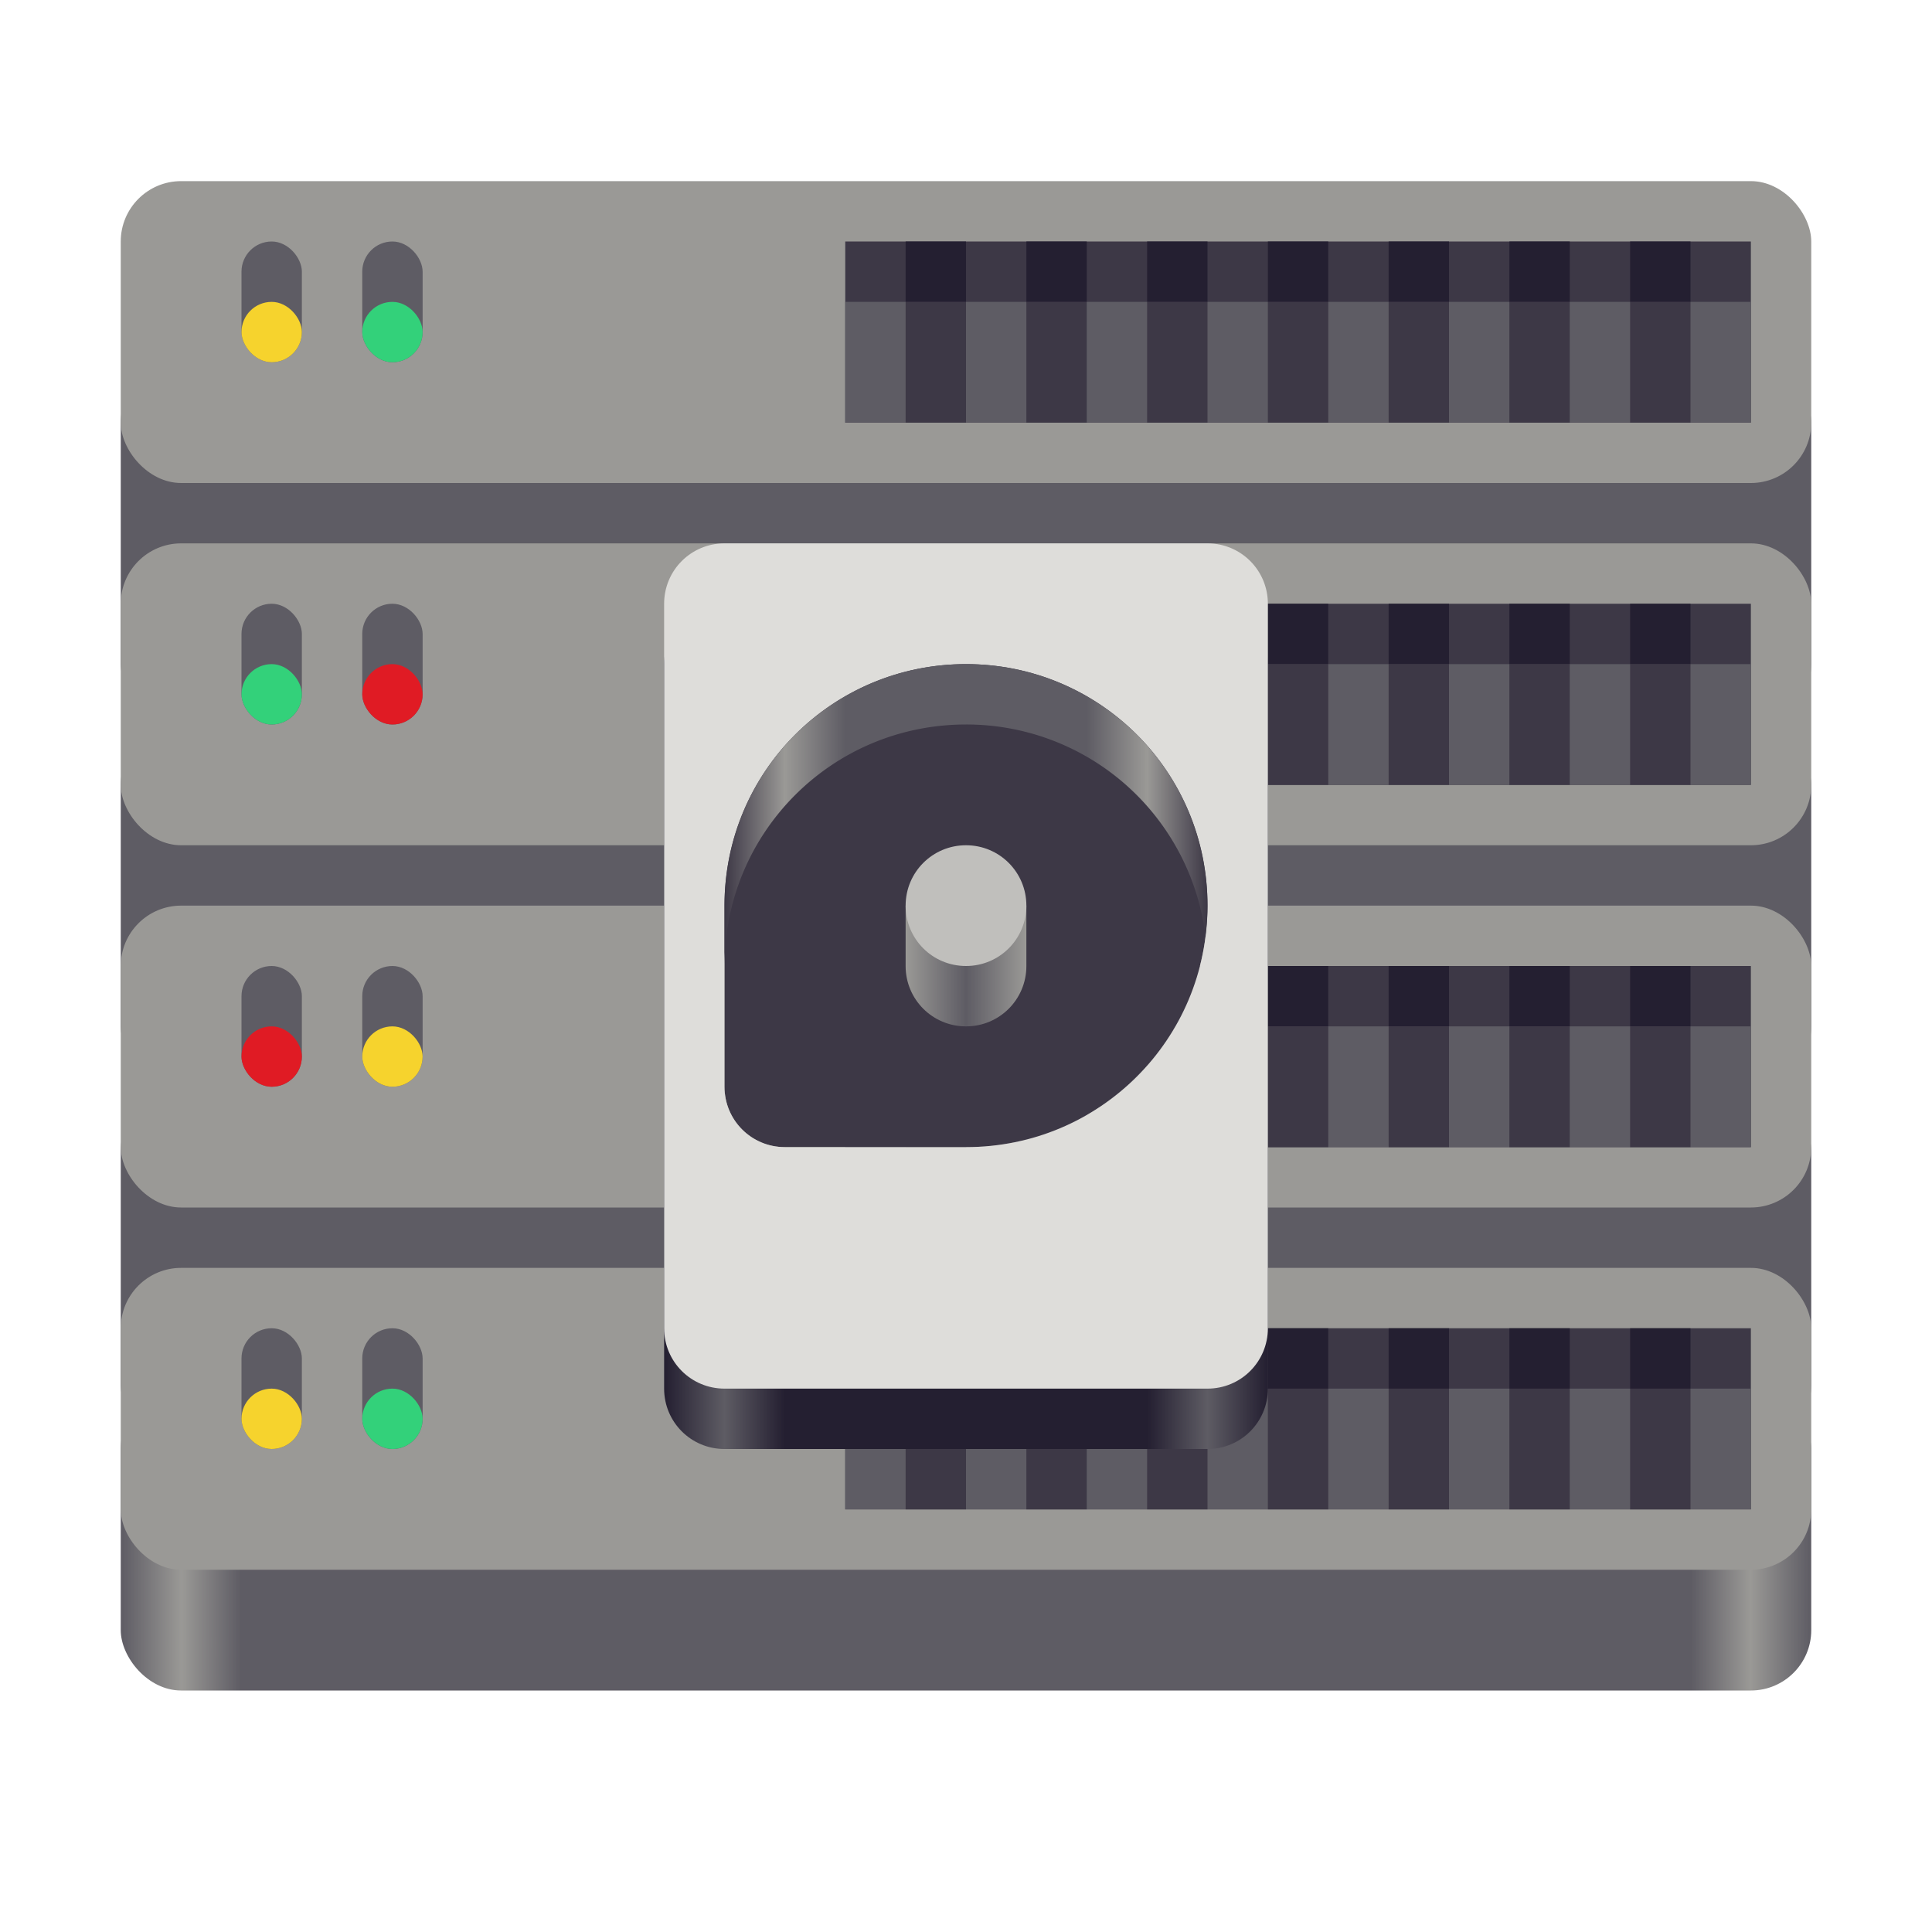 <svg height="128" width="128" xmlns="http://www.w3.org/2000/svg"><linearGradient id="b" gradientUnits="userSpaceOnUse" x1="44" x2="84" y1="68" y2="68"><stop offset="0" stop-color="#241f31"/><stop offset=".1" stop-color="#5e5c64"/><stop offset=".2" stop-color="#241f31"/><stop offset=".8" stop-color="#241f31"/><stop offset=".9" stop-color="#5e5c64"/><stop offset="1" stop-color="#241f31"/></linearGradient><linearGradient id="c" gradientUnits="userSpaceOnUse" x1="60" x2="68" y1="64" y2="64"><stop offset="0" stop-color="#9a9996"/><stop offset=".5" stop-color="#5e5c64"/><stop offset="1" stop-color="#9a9996"/></linearGradient><linearGradient id="d" gradientUnits="userSpaceOnUse" x1="48" x2="80" y1="54" y2="54"><stop offset="0" stop-color="#3d3846"/><stop offset=".125" stop-color="#9a9996"/><stop offset=".25" stop-color="#5e5c64"/><stop offset=".75" stop-color="#5e5c64"/><stop offset=".875" stop-color="#9a9996"/><stop offset="1" stop-color="#3d3846"/></linearGradient><linearGradient id="a" gradientUnits="userSpaceOnUse" x1="2" x2="30" y1="26" y2="26"><stop offset="0" stop-color="#5e5c64"/><stop offset=".036" stop-color="#9a9996"/><stop offset=".071" stop-color="#5e5c64"/><stop offset=".929" stop-color="#5e5c64"/><stop offset=".964" stop-color="#9a9996"/><stop offset="1" stop-color="#5e5c64"/></linearGradient><g transform="scale(4)"><g fill="#5e5c64"><rect height="6" ry="1" width="28" x="2" y="6"/><rect height="6" ry="1" width="28" x="2" y="12"/><rect height="6" ry="1.059" width="28" x="2" y="18"/></g><rect fill="url(#a)" height="5" ry="1" width="28" x="2" y="23"/><g fill="#9a9996"><rect height="5" ry="1" width="28" x="2" y="3"/><rect height="5" ry="1" width="28" x="2" y="9"/><rect height="5" ry="1" width="28" x="2" y="15"/><rect height="5" ry="1" width="28" x="2" y="21"/></g><path d="M14 4h15v3H14zm0 6h15v3H14zm0 6h15v3H14zm0 6h15v3H14z" fill="#3d3846"/><g fill="#5e5c64"><path d="M14 5h15v2H14zm0 6h15v2H14zm0 6h15v2H14zm0 6h15v2H14z"/><rect height="2" ry=".5" width="1" x="4" y="4"/><rect height="2" ry=".5" width="1" x="6" y="4"/><rect height="2" ry=".5" width="1" x="4" y="10"/><rect height="2" ry=".5" width="1" x="6" y="10"/><rect height="2" ry=".5" width="1" x="4" y="16"/><rect height="2" ry=".5" width="1" x="6" y="16"/><rect height="2" ry=".5" width="1" x="4" y="22"/><rect height="2" ry=".5" width="1" x="6" y="22"/></g><rect fill="#e01b24" height="1" ry=".5" width="1" x="6" y="11"/><rect fill="#e01b24" height="1" ry=".5" width="1" x="4" y="17"/><g fill="#f6d32d"><rect height="1" ry=".5" width="1" x="4" y="5"/><rect height="1" ry=".5" width="1" x="6" y="17"/><rect height="1" ry=".5" width="1" x="4" y="23"/></g><g fill="#33d17a"><rect height="1" ry=".5" width="1" x="6" y="5"/><rect height="1" ry=".5" width="1" x="4" y="11"/><rect height="1" ry=".5" width="1" x="6" y="23"/></g><path d="M15 11h1v2h-1zm2 0h1v2h-1zm2 0h1v2h-1zm2 0h1v2h-1zm2 0h1v2h-1zm2 0h1v2h-1zm2 0h1v2h-1zM15 5h1v2h-1zm2 0h1v2h-1zm2 0h1v2h-1zm2 0h1v2h-1zm2 0h1v2h-1zm2 0h1v2h-1zm2 0h1v2h-1zM15 17h1v2h-1zm2 0h1v2h-1zm2 0h1v2h-1zm2 0h1v2h-1zm2 0h1v2h-1zm2 0h1v2h-1zm2 0h1v2h-1zm-12 6h1v2h-1zm2 0h1v2h-1zm2 0h1v2h-1zm2 0h1v2h-1zm2 0h1v2h-1zm2 0h1v2h-1zm2 0h1v2h-1z" fill="#3d3846"/><path d="M15 10h1v1h-1zm2 0h1v1h-1zm2 0h1v1h-1zm2 0h1v1h-1zm2 0h1v1h-1zm2 0h1v1h-1zm2 0h1v1h-1zM15 4h1v1h-1zm2 0h1v1h-1zm2 0h1v1h-1zm2 0h1v1h-1zm2 0h1v1h-1zm2 0h1v1h-1zm2 0h1v1h-1zM15 16h1v1h-1zm2 0h1v1h-1zm2 0h1v1h-1zm2 0h1v1h-1zm2 0h1v1h-1zm2 0h1v1h-1zm2 0h1v1h-1zm-12 6h1v1h-1zm2 0h1v1h-1zm2 0h1v1h-1zm2 0h1v1h-1zm2 0h1v1h-1zm2 0h1v1h-1zm2 0h1v1h-1z" fill="#241f31"/></g><path d="M48 40c-2.216 0-4 1.784-4 4v48c0 2.216 1.784 4 4 4h32c2.216 0 4-1.784 4-4V44c0-2.216-1.784-4-4-4zm16 8c8.864 0 16 7.136 16 16s-7.136 16-16 16H52c-2.216 0-4-1.784-4-4V64c0-8.864 7.136-16 16-16z" fill="url(#b)"/><path d="M64 44c-8.864 0-16 7.136-16 16v12c0 2.216 1.784 4 4 4h12c8.864 0 16-7.136 16-16s-7.136-16-16-16z" fill="#3d3846"/><g stroke-width="4"><path d="M60 60v4c0 2.216 1.784 4 4 4s4-1.784 4-4v-4h-4z" fill="url(#c)"/><path d="M64 56c-2.216 0-4 1.784-4 4s1.784 4 4 4 4-1.784 4-4-1.784-4-4-4z" fill="#c0bfbc"/><path d="M48 36c-2.216 0-4 1.784-4 4v48c0 2.216 1.784 4 4 4h32c2.216 0 4-1.784 4-4V40c0-2.216-1.784-4-4-4zm16 8c8.864 0 16 7.136 16 16s-7.136 16-16 16H52c-2.216 0-4-1.784-4-4V60c0-8.864 7.136-16 16-16z" fill="#deddda"/></g><path d="M64 44c-8.864 0-16 7.136-16 16v4c0-8.864 7.136-16 16-16a15.952 15.952 0 0 1 15.863 14c.082-.656.137-1.32.137-2 0-8.864-7.136-16-16-16z" fill="url(#d)"/></svg>